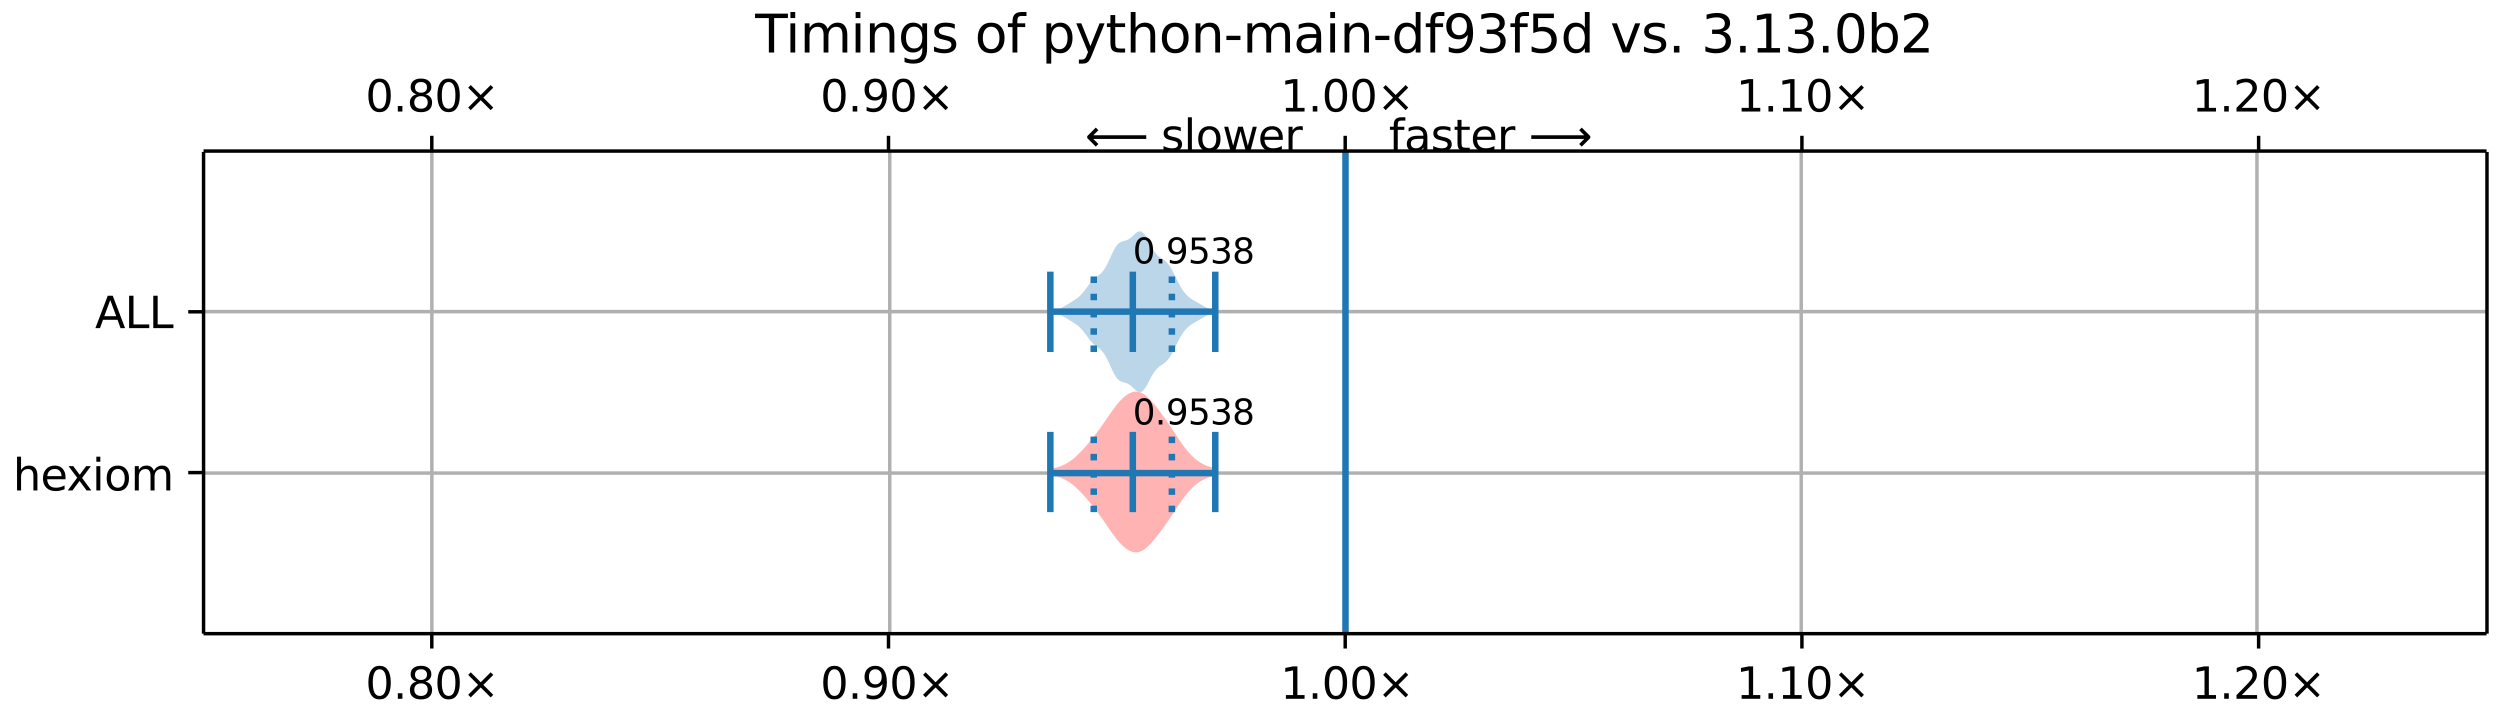 <?xml version="1.0" encoding="UTF-8"?>
<!DOCTYPE svg  PUBLIC '-//W3C//DTD SVG 1.1//EN'  'http://www.w3.org/Graphics/SVG/1.1/DTD/svg11.dtd'>
<svg width="576pt" height="166pt" version="1.1" viewBox="0 0 576 166" xmlns="http://www.w3.org/2000/svg" xmlns:xlink="http://www.w3.org/1999/xlink">
<defs>
<style type="text/css">*{stroke-linejoin: round; stroke-linecap: butt}</style>
</defs>
<path d="m0 166h576v-166h-576z" fill="#fff"/>
<path d="m46.9 146h526v-111h-526z" fill="#fff"/>
<path d="m242 108v1.49l0.387 0.07 0.387 0.076 0.387 0.085 0.387 0.097 0.387 0.111 0.387 0.129 0.387 0.148 0.387 0.17 0.387 0.193 0.387 0.217 0.387 0.242 0.387 0.266 0.387 0.29 0.387 0.313 0.387 0.335 0.387 0.356 0.387 0.375 0.387 0.393 0.387 0.408 0.387 0.423 0.387 0.435 0.387 0.447 0.387 0.458 0.387 0.468 0.387 0.478 0.387 0.489 0.387 0.5 0.387 0.512 0.387 0.524 0.387 0.536 0.387 0.547 0.387 0.556 0.387 0.563 0.773 1.13 0.387 0.558 0.387 0.547 0.387 0.53 0.387 0.508 0.387 0.482 0.387 0.452 0.387 0.419 0.387 0.383 0.387 0.346 0.387 0.307 0.387 0.266 0.387 0.223 0.387 0.177 0.387 0.13 0.387 0.08 0.387 0.027 0.387-0.028 0.387-0.083 0.387-0.139 0.387-0.194 0.387-0.247 0.387-0.295 0.387-0.339 0.387-0.378 0.387-0.411 0.387-0.438 0.387-0.459 0.387-0.477 0.387-0.491 0.387-0.504 0.387-0.515 0.387-0.525 0.387-0.536 0.387-0.548 0.387-0.559 0.387-0.57 0.387-0.579 0.387-0.586 0.773-1.18 0.387-0.586 0.387-0.577 0.387-0.564 0.387-0.545 0.387-0.523 0.387-0.498 0.387-0.47 0.387-0.44 0.387-0.41 0.387-0.379 0.387-0.348 0.387-0.317 0.387-0.288 0.387-0.259 0.387-0.232 0.387-0.206 0.387-0.183 0.387-0.161 0.387-0.141 0.387-0.124 0.387-0.11 0.387-0.098 0.387-0.089 0.387-0.081v-1.62l-0.387-0.081-0.387-0.089-0.387-0.098-0.387-0.11-0.387-0.124-0.387-0.141-0.387-0.161-0.387-0.183-0.387-0.206-0.387-0.232-0.387-0.259-0.387-0.288-0.387-0.317-0.387-0.348-0.387-0.379-0.387-0.41-0.387-0.44-0.387-0.47-0.387-0.498-0.387-0.523-0.387-0.545-0.387-0.564-0.387-0.577-0.387-0.586-0.773-1.18-0.387-0.586-0.387-0.579-0.387-0.57-0.387-0.559-0.387-0.548-0.387-0.536-0.387-0.525-0.387-0.515-0.387-0.504-0.387-0.491-0.387-0.477-0.387-0.459-0.387-0.438-0.387-0.411-0.387-0.378-0.387-0.339-0.387-0.295-0.387-0.247-0.387-0.194-0.387-0.139-0.387-0.083-0.387-0.028-0.387 0.027-0.387 0.08-0.387 0.13-0.387 0.177-0.387 0.223-0.387 0.266-0.387 0.307-0.387 0.346-0.387 0.383-0.387 0.419-0.387 0.452-0.387 0.482-0.387 0.508-0.387 0.53-0.387 0.547-0.387 0.558-0.773 1.13-0.387 0.563-0.387 0.556-0.387 0.547-0.387 0.536-0.387 0.524-0.387 0.512-0.387 0.5-0.387 0.489-0.387 0.478-0.387 0.468-0.387 0.458-0.387 0.447-0.387 0.435-0.387 0.423-0.387 0.408-0.387 0.393-0.387 0.375-0.387 0.356-0.387 0.335-0.387 0.313-0.387 0.29-0.387 0.266-0.387 0.242-0.387 0.217-0.387 0.193-0.387 0.17-0.387 0.148-0.387 0.129-0.387 0.111-0.387 0.097-0.387 0.085-0.387 0.076-0.387 0.07z" clip-path="url(#a)" fill="#f00" fill-opacity=".3"/>
<path d="m242 71.7v0.246l0.387 0.054 0.387 0.071 0.387 0.092 0.387 0.115 0.387 0.139 0.387 0.164 0.387 0.189 0.387 0.211 0.387 0.228 0.387 0.238 1.16 0.72 0.387 0.243 0.387 0.257 0.387 0.281 0.387 0.317 0.387 0.362 0.387 0.412 0.387 0.462 0.387 0.506 0.387 0.532 0.387 0.533 0.387 0.503 0.387 0.447 0.387 0.377 0.387 0.314 0.387 0.277 0.387 0.28 0.387 0.326 0.387 0.409 0.387 0.515 0.387 0.63 0.387 0.736 0.387 0.816 0.387 0.854 0.387 0.839 0.387 0.768 0.387 0.649 0.387 0.501 0.387 0.351 0.387 0.225 0.387 0.139 0.387 0.103 0.387 0.112 0.387 0.157 0.387 0.221 0.387 0.289 0.387 0.343 0.387 0.365 0.387 0.339 0.387 0.259 0.387 0.126 0.387-0.046 0.387-0.235 0.387-0.419 0.387-0.574 0.387-0.684 0.387-0.738 0.387-0.735 0.387-0.682 0.387-0.594 0.387-0.491 0.387-0.395 0.387-0.319 0.387-0.273 0.387-0.259 0.387-0.278 0.387-0.33 0.387-0.412 0.387-0.514 0.387-0.621 0.387-0.715 0.387-0.777 0.387-0.8 0.387-0.782 0.387-0.732 0.387-0.663 0.387-0.587 0.387-0.512 0.387-0.441 0.387-0.377 0.387-0.322 0.387-0.277 0.387-0.245 0.387-0.225 0.773-0.434 0.387-0.222 0.387-0.226 0.387-0.225 0.387-0.218 0.387-0.204 0.387-0.185 0.387-0.162 0.387-0.139 0.387-0.116 0.387-0.094 0.387-0.073v-0.342l-0.387-0.073-0.387-0.094-0.387-0.116-0.387-0.139-0.387-0.162-0.387-0.185-0.387-0.204-0.387-0.218-0.387-0.225-0.387-0.226-0.387-0.222-0.773-0.434-0.387-0.225-0.387-0.245-0.387-0.277-0.387-0.322-0.387-0.377-0.387-0.441-0.387-0.512-0.387-0.587-0.387-0.663-0.387-0.732-0.387-0.782-0.387-0.8-0.387-0.777-0.387-0.715-0.387-0.621-0.387-0.514-0.387-0.412-0.387-0.33-0.387-0.278-0.387-0.259-0.387-0.273-0.387-0.319-0.387-0.395-0.387-0.491-0.387-0.594-0.387-0.682-0.387-0.735-0.387-0.738-0.387-0.684-0.387-0.574-0.387-0.419-0.387-0.235-0.387-0.046-0.387 0.126-0.387 0.259-0.387 0.339-0.387 0.365-0.387 0.343-0.387 0.289-0.387 0.221-0.387 0.157-0.387 0.112-0.387 0.103-0.387 0.139-0.387 0.225-0.387 0.351-0.387 0.501-0.387 0.649-0.387 0.768-0.387 0.839-0.387 0.854-0.387 0.816-0.387 0.736-0.387 0.63-0.387 0.515-0.387 0.409-0.387 0.326-0.387 0.28-0.387 0.277-0.387 0.314-0.387 0.377-0.387 0.447-0.387 0.503-0.387 0.533-0.387 0.532-0.387 0.506-0.387 0.462-0.387 0.412-0.387 0.362-0.387 0.317-0.387 0.281-0.387 0.257-0.387 0.243-0.773 0.478-0.387 0.241-0.387 0.238-0.387 0.228-0.387 0.211-0.387 0.189-0.387 0.164-0.387 0.139-0.387 0.115-0.387 0.092-0.387 0.071-0.387 0.054z" clip-path="url(#a)" fill="#1f77b4" fill-opacity=".3"/>
<path d="m99.5 146v-111" clip-path="url(#a)" fill="none" stroke="#b0b0b0" stroke-linecap="square" stroke-width=".8"/>
<defs>
<path id="g" d="m0 0v3.5" stroke="#000" stroke-width=".8"/>
</defs>
<use x="99.485" y="145.922" stroke="#000000" stroke-width=".8" xlink:href="#g"/>
<defs>
<path id="f" d="m0 0v-3.5" stroke="#000" stroke-width=".8"/>
</defs>
<use x="99.485" y="34.796" stroke="#000000" stroke-width=".8" xlink:href="#f"/>
<!-- 0.80× -->
<g transform="translate(84.2 161) scale(.1 -.1)">
<defs>
<path id="b" transform="scale(.016)" d="m2034 4250q-487 0-733-480-245-479-245-1442 0-959 245-1439 246-480 733-480 491 0 736 480 246 480 246 1439 0 963-246 1442-245 480-736 480zm0 500q785 0 1199-621 414-620 414-1801 0-1178-414-1799-414-620-1199-620-784 0-1198 620-414 621-414 1799 0 1181 414 1801 414 621 1198 621z"/>
<path id="c" transform="scale(.016)" d="m684 794h660v-794h-660v794z"/>
<path id="n" transform="scale(.016)" d="m2034 2216q-450 0-708-241-257-241-257-662 0-422 257-663 258-241 708-241t709 242q260 243 260 662 0 421-258 662-257 241-711 241zm-631 268q-406 100-633 378-226 279-226 679 0 559 398 884 399 325 1092 325 697 0 1094-325t397-884q0-400-227-679-226-278-629-378 456-106 710-416 255-309 255-755 0-679-414-1042-414-362-1186-362-771 0-1186 362-414 363-414 1042 0 446 256 755 257 310 713 416zm-231 997q0-362 226-565 227-203 636-203 407 0 636 203 230 203 230 565 0 363-230 566-229 203-636 203-409 0-636-203-226-203-226-566z"/>
<path id="d" transform="scale(.016)" d="m4488 3438-1429-1435 1429-1428-372-378-1435 1434-1434-1434-369 378 1425 1428-1425 1435 369 378 1434-1435 1435 1435 372-378z"/>
</defs>
<use xlink:href="#b"/>
<use x="63.623" xlink:href="#c"/>
<use x="95.41" xlink:href="#n"/>
<use x="159.033" xlink:href="#b"/>
<use x="222.656" xlink:href="#d"/>
</g>
<!-- 0.80× -->
<g transform="translate(84.2 25.7) scale(.1 -.1)">
<use xlink:href="#b"/>
<use x="63.623" xlink:href="#c"/>
<use x="95.41" xlink:href="#n"/>
<use x="159.033" xlink:href="#b"/>
<use x="222.656" xlink:href="#d"/>
</g>
<path d="m205 146v-111" clip-path="url(#a)" fill="none" stroke="#b0b0b0" stroke-linecap="square" stroke-width=".8"/>
<use x="204.71" y="145.922" stroke="#000000" stroke-width=".8" xlink:href="#g"/>
<use x="204.71" y="34.796" stroke="#000000" stroke-width=".8" xlink:href="#f"/>
<!-- 0.90× -->
<g transform="translate(189 161) scale(.1 -.1)">
<defs>
<path id="h" transform="scale(.016)" d="m703 97v575q238-113 481-172 244-59 479-59 625 0 954 420 330 420 377 1277-181-269-460-413-278-144-615-144-700 0-1108 423-408 424-408 1159 0 718 425 1152 425 435 1131 435 810 0 1236-621 427-620 427-1801 0-1103-524-1761-523-658-1407-658-238 0-482 47-243 47-506 141zm1256 1978q425 0 673 290 249 291 249 798 0 503-249 795-248 292-673 292t-673-292-248-795q0-507 248-798 248-290 673-290z"/>
</defs>
<use xlink:href="#b"/>
<use x="63.623" xlink:href="#c"/>
<use x="95.41" xlink:href="#h"/>
<use x="159.033" xlink:href="#b"/>
<use x="222.656" xlink:href="#d"/>
</g>
<!-- 0.90× -->
<g transform="translate(189 25.7) scale(.1 -.1)">
<use xlink:href="#b"/>
<use x="63.623" xlink:href="#c"/>
<use x="95.41" xlink:href="#h"/>
<use x="159.033" xlink:href="#b"/>
<use x="222.656" xlink:href="#d"/>
</g>
<path d="m310 146v-111" clip-path="url(#a)" fill="none" stroke="#b0b0b0" stroke-linecap="square" stroke-width=".8"/>
<use x="309.936" y="145.922" stroke="#000000" stroke-width=".8" xlink:href="#g"/>
<use x="309.936" y="34.796" stroke="#000000" stroke-width=".8" xlink:href="#f"/>
<!-- 1.00× -->
<g transform="translate(295 161) scale(.1 -.1)">
<defs>
<path id="e" transform="scale(.016)" d="m794 531h1031v3560l-1122-225v575l1116 225h631v-4135h1031v-531h-2687v531z"/>
</defs>
<use xlink:href="#e"/>
<use x="63.623" xlink:href="#c"/>
<use x="95.41" xlink:href="#b"/>
<use x="159.033" xlink:href="#b"/>
<use x="222.656" xlink:href="#d"/>
</g>
<!-- 1.00× -->
<g transform="translate(295 25.7) scale(.1 -.1)">
<use xlink:href="#e"/>
<use x="63.623" xlink:href="#c"/>
<use x="95.41" xlink:href="#b"/>
<use x="159.033" xlink:href="#b"/>
<use x="222.656" xlink:href="#d"/>
</g>
<path d="m415 146v-111" clip-path="url(#a)" fill="none" stroke="#b0b0b0" stroke-linecap="square" stroke-width=".8"/>
<use x="415.161" y="145.922" stroke="#000000" stroke-width=".8" xlink:href="#g"/>
<use x="415.161" y="34.796" stroke="#000000" stroke-width=".8" xlink:href="#f"/>
<!-- 1.10× -->
<g transform="translate(400 161) scale(.1 -.1)">
<use xlink:href="#e"/>
<use x="63.623" xlink:href="#c"/>
<use x="95.41" xlink:href="#e"/>
<use x="159.033" xlink:href="#b"/>
<use x="222.656" xlink:href="#d"/>
</g>
<!-- 1.10× -->
<g transform="translate(400 25.7) scale(.1 -.1)">
<use xlink:href="#e"/>
<use x="63.623" xlink:href="#c"/>
<use x="95.41" xlink:href="#e"/>
<use x="159.033" xlink:href="#b"/>
<use x="222.656" xlink:href="#d"/>
</g>
<path d="m520 146v-111" clip-path="url(#a)" fill="none" stroke="#b0b0b0" stroke-linecap="square" stroke-width=".8"/>
<use x="520.387" y="145.922" stroke="#000000" stroke-width=".8" xlink:href="#g"/>
<use x="520.387" y="34.796" stroke="#000000" stroke-width=".8" xlink:href="#f"/>
<!-- 1.20× -->
<g transform="translate(505 161) scale(.1 -.1)">
<defs>
<path id="s" transform="scale(.016)" d="m1228 531h2203v-531h-2962v531q359 372 979 998 621 627 780 809 303 340 423 576 121 236 121 464 0 372-261 606-261 235-680 235-297 0-627-103-329-103-704-313v638q381 153 712 231 332 78 607 78 725 0 1156-363 431-362 431-968 0-288-108-546-107-257-392-607-78-91-497-524-418-433-1181-1211z"/>
</defs>
<use xlink:href="#e"/>
<use x="63.623" xlink:href="#c"/>
<use x="95.41" xlink:href="#s"/>
<use x="159.033" xlink:href="#b"/>
<use x="222.656" xlink:href="#d"/>
</g>
<!-- 1.20× -->
<g transform="translate(505 25.7) scale(.1 -.1)">
<use xlink:href="#e"/>
<use x="63.623" xlink:href="#c"/>
<use x="95.41" xlink:href="#s"/>
<use x="159.033" xlink:href="#b"/>
<use x="222.656" xlink:href="#d"/>
</g>
<path d="m46.9 109h526" clip-path="url(#a)" fill="none" stroke="#b0b0b0" stroke-linecap="square" stroke-width=".8"/>
<defs>
<path id="t" d="m0 0h-3.5" stroke="#000" stroke-width=".8"/>
</defs>
<use x="46.872" y="108.88" stroke="#000000" stroke-width=".8" xlink:href="#t"/>
<!-- hexiom -->
<g transform="translate(3 113) scale(.1 -.1)">
<defs>
<path id="w" transform="scale(.016)" d="m3513 2113v-2113h-575v2094q0 497-194 743-194 247-581 247-466 0-735-297-269-296-269-809v-1978h-578v4863h578v-1907q207 316 486 472 280 156 646 156 603 0 912-373 310-373 310-1098z"/>
<path id="q" transform="scale(.016)" d="m3597 1894v-281h-2644q38-594 358-905t892-311q331 0 642 81t618 244v-544q-310-131-635-200t-659-69q-838 0-1327 487-489 488-489 1320 0 859 464 1363 464 505 1252 505 706 0 1117-455 411-454 411-1235zm-575 169q-6 471-264 752-258 282-683 282-481 0-770-272t-333-766l2050 4z"/>
<path id="ac" transform="scale(.016)" d="m3513 3500-1266-1703 1331-1797h-678l-1019 1375-1018-1375h-679l1360 1831-1244 1669h678l928-1247 928 1247h679z"/>
<path id="l" transform="scale(.016)" d="m603 3500h575v-3500h-575v3500zm0 1363h575v-729h-575v729z"/>
<path id="k" transform="scale(.016)" d="m1959 3097q-462 0-731-361t-269-989 267-989q268-361 733-361 460 0 728 362 269 363 269 988 0 622-269 986-268 364-728 364zm0 487q750 0 1178-488 429-487 429-1349 0-859-429-1349-428-489-1178-489-753 0-1180 489-426 490-426 1349 0 862 426 1349 427 488 1180 488z"/>
<path id="p" transform="scale(.016)" d="m3328 2828q216 388 516 572t706 184q547 0 844-383 297-382 297-1088v-2113h-578v2094q0 503-179 746-178 244-543 244-447 0-707-297-259-296-259-809v-1978h-578v2094q0 506-178 748t-550 242q-441 0-701-298-259-298-259-808v-1978h-578v3500h578v-544q197 322 472 475t653 153q382 0 649-194 267-193 395-562z"/>
</defs>
<use xlink:href="#w"/>
<use x="63.379" xlink:href="#q"/>
<use x="123.152" xlink:href="#ac"/>
<use x="182.332" xlink:href="#l"/>
<use x="210.115" xlink:href="#k"/>
<use x="271.297" xlink:href="#p"/>
</g>
<path d="m46.9 71.8h526" clip-path="url(#a)" fill="none" stroke="#b0b0b0" stroke-linecap="square" stroke-width=".8"/>
<use x="46.872" y="71.838" stroke="#000000" stroke-width=".8" xlink:href="#t"/>
<!-- ALL -->
<g transform="translate(21.9 75.6) scale(.1 -.1)">
<defs>
<path id="ak" transform="scale(.016)" d="m2188 4044-857-2322h1716l-859 2322zm-357 622h716l1778-4666h-656l-425 1197h-2103l-425-1197h-666l1781 4666z"/>
<path id="z" transform="scale(.016)" d="m628 4666h631v-4135h2272v-531h-2903v4666z"/>
</defs>
<use xlink:href="#ak"/>
<use x="68.408" xlink:href="#z"/>
<use x="124.121" xlink:href="#z"/>
</g>
<path d="m310 146v-111" clip-path="url(#a)" fill="none" stroke="#1f77b4" stroke-linecap="square" stroke-width="1.5"/>
<g fill="none" stroke="#1f77b4" stroke-width="1.5">
<path d="m261 118v-18.5" clip-path="url(#a)"/>
<path d="m261 81.1v-18.5" clip-path="url(#a)"/>
</g>
<g fill="none" stroke="#1f77b4" stroke-width="1.5">
<path d="m280 118v-18.5" clip-path="url(#a)"/>
<path d="m280 81.1v-18.5" clip-path="url(#a)"/>
</g>
<g fill="none" stroke="#1f77b4" stroke-width="1.5">
<path d="m242 118v-18.5" clip-path="url(#a)"/>
<path d="m242 81.1v-18.5" clip-path="url(#a)"/>
</g>
<g fill="none" stroke="#1f77b4" stroke-width="1.5">
<path d="m242 109h38.3" clip-path="url(#a)"/>
<path d="m242 71.8h38.3" clip-path="url(#a)"/>
</g>
<g fill="none" stroke="#1f77b4" stroke-dasharray="1.5,2.475" stroke-width="1.5">
<path d="m252 118v-18.5" clip-path="url(#a)"/>
<path d="m270 118v-18.5" clip-path="url(#a)"/>
<path d="m252 81.1v-18.5" clip-path="url(#a)"/>
<path d="m270 81.1v-18.5" clip-path="url(#a)"/>
</g>
<path d="m46.9 146v-111" fill="none" stroke="#000" stroke-linecap="square" stroke-width=".8"/>
<path d="m573 146v-111" fill="none" stroke="#000" stroke-linecap="square" stroke-width=".8"/>
<path d="m46.9 146h526" fill="none" stroke="#000" stroke-linecap="square" stroke-width=".8"/>
<path d="m46.9 34.8h526" fill="none" stroke="#000" stroke-linecap="square" stroke-width=".8"/>
<!-- 0.9538 -->
<g transform="translate(261 97.8) scale(.08 -.08)">
<defs>
<path id="r" transform="scale(.016)" d="m691 4666h2478v-532h-1900v-1143q137 47 274 70 138 23 276 23 781 0 1237-428 457-428 457-1159 0-753-469-1171-469-417-1322-417-294 0-599 50-304 50-629 150v635q281-153 581-228t634-75q541 0 856 284 316 284 316 772 0 487-316 771-315 285-856 285-253 0-505-56-251-56-513-175v2344z"/>
<path id="i" transform="scale(.016)" d="m2597 2516q453-97 707-404 255-306 255-756 0-690-475-1069-475-378-1350-378-293 0-604 58t-642 174v609q262-153 574-231 313-78 654-78 593 0 904 234t311 681q0 413-289 645-289 233-804 233h-544v519h569q465 0 712 186t247 536q0 359-255 551-254 193-729 193-260 0-557-57-297-56-653-174v562q360 100 674 150t592 50q719 0 1137-327 419-326 419-882 0-388-222-655t-631-370z"/>
</defs>
<use xlink:href="#b"/>
<use x="63.623" xlink:href="#c"/>
<use x="95.41" xlink:href="#h"/>
<use x="159.033" xlink:href="#r"/>
<use x="222.656" xlink:href="#i"/>
<use x="286.279" xlink:href="#n"/>
</g>
<!-- 0.9538 -->
<g transform="translate(261 60.7) scale(.08 -.08)">
<use xlink:href="#b"/>
<use x="63.623" xlink:href="#c"/>
<use x="95.41" xlink:href="#h"/>
<use x="159.033" xlink:href="#r"/>
<use x="222.656" xlink:href="#i"/>
<use x="286.279" xlink:href="#n"/>
</g>
<!-- faster ⟶ -->
<g transform="translate(320 34.8) scale(.1 -.1)">
<defs>
<path id="m" transform="scale(.016)" d="m2375 4863v-479h-550q-309 0-430-125-120-125-120-450v-309h947v-447h-947v-3053h-578v3053h-550v447h550v244q0 584 272 851 272 268 862 268h544z"/>
<path id="y" transform="scale(.016)" d="m2194 1759q-697 0-966-159t-269-544q0-306 202-486 202-179 548-179 479 0 768 339t289 901v128h-572zm1147 238v-2e3h-575v531q-197-318-491-470t-719-152q-537 0-855 302-317 302-317 808 0 590 395 890 396 300 1180 300h807v57q0 397-261 614t-733 217q-300 0-585-72-284-72-546-216v532q315 122 612 182 297 61 578 61 760 0 1135-394 375-393 375-1193z"/>
<path id="j" transform="scale(.016)" d="m2834 3397v-544q-243 125-506 187-262 63-544 63-428 0-642-131t-214-394q0-200 153-314t616-217l197-44q612-131 870-370t258-667q0-488-386-773-386-284-1061-284-281 0-586 55t-642 164v594q319-166 628-249 309-82 613-82 406 0 624 139 219 139 219 392 0 234-158 359-157 125-692 241l-200 47q-534 112-772 345-237 233-237 639 0 494 350 762 350 269 994 269 318 0 599-47 282-46 519-140z"/>
<path id="u" transform="scale(.016)" d="m1172 4494v-994h1184v-447h-1184v-1900q0-428 117-550t477-122h590v-481h-590q-666 0-919 248-253 249-253 905v1900h-422v447h422v994h578z"/>
<path id="v" transform="scale(.016)" d="m2631 2963q-97 56-211 82-114 27-251 27-488 0-749-317t-261-911v-1844h-578v3500h578v-544q182 319 472 473 291 155 707 155 59 0 131-8 72-7 159-23l3-590z"/>
<path id="al" transform="scale(.016)" d="m8863 2147v-281l-1229-1228-375 375 729 728h-7622v531h7622l-729 728 375 375 1229-1228z"/>
</defs>
<use xlink:href="#m"/>
<use x="35.205" xlink:href="#y"/>
<use x="96.484" xlink:href="#j"/>
<use x="148.584" xlink:href="#u"/>
<use x="187.793" xlink:href="#q"/>
<use x="249.316" xlink:href="#v"/>
<use x="290.43" xlink:href="#DejaVuSans-20"/>
<use x="322.217" xlink:href="#al"/>
</g>
<!-- ⟵ slower -->
<g transform="translate(250 34.8) scale(.1 -.1)">
<defs>
<path id="am" transform="scale(.016)" d="m313 1866v281l1228 1228 375-375-728-728h7621v-531h-7621l728-728-375-375-1228 1228z"/>
<path id="ag" transform="scale(.016)" d="m603 4863h575v-4863h-575v4863z"/>
<path id="ad" transform="scale(.016)" d="m269 3500h575l719-2731 715 2731h678l719-2731 716 2731h575l-916-3500h-678l-753 2869-756-2869h-679l-915 3500z"/>
</defs>
<use xlink:href="#am"/>
<use x="143.359" xlink:href="#DejaVuSans-20"/>
<use x="175.146" xlink:href="#j"/>
<use x="227.246" xlink:href="#ag"/>
<use x="255.029" xlink:href="#k"/>
<use x="316.211" xlink:href="#ad"/>
<use x="397.998" xlink:href="#q"/>
<use x="459.521" xlink:href="#v"/>
</g>
<!-- Timings of python-main-df93f5d vs. 3.13.0b2 -->
<g transform="translate(174 12.1) scale(.12 -.12)">
<defs>
<path id="aj" transform="scale(.016)" d="m-19 4666h3947v-532h-1656v-4134h-634v4134h-1657v532z"/>
<path id="o" transform="scale(.016)" d="m3513 2113v-2113h-575v2094q0 497-194 743-194 247-581 247-466 0-735-297-269-296-269-809v-1978h-578v3500h578v-544q207 316 486 472 280 156 646 156 603 0 912-373 310-373 310-1098z"/>
<path id="ah" transform="scale(.016)" d="m2906 1791q0 625-258 968-257 344-723 344-462 0-720-344-258-343-258-968 0-622 258-966t720-344q466 0 723 344 258 344 258 966zm575-1357q0-893-397-1329-396-436-1215-436-303 0-572 45t-522 139v559q253-137 500-202 247-66 503-66 566 0 847 295t281 892v285q-178-310-456-463t-666-153q-643 0-1037 490-394 491-394 1301 0 812 394 1302 394 491 1037 491 388 0 666-153t456-462v531h575v-3066z"/>
<path id="af" transform="scale(.016)" d="m1159 525v-1856h-578v4831h578v-531q182 312 458 463 277 152 661 152 638 0 1036-506 399-506 399-1331t-399-1332q-398-506-1036-506-384 0-661 152-276 152-458 464zm1957 1222q0 634-261 995t-717 361q-457 0-718-361t-261-995 261-995 718-361q456 0 717 361t261 995z"/>
<path id="ab" transform="scale(.016)" d="m2059-325q-243-625-475-815-231-191-618-191h-460v481h338q237 0 368 113 132 112 291 531l103 262-1415 3444h609l1094-2737 1094 2737h609l-1538-3825z"/>
<path id="aa" transform="scale(.016)" d="m313 2009h1684v-512h-1684v512z"/>
<path id="x" transform="scale(.016)" d="m2906 2969v1894h575v-4863h-575v525q-181-312-458-464-276-152-664-152-634 0-1033 506-398 507-398 1332t398 1331q399 506 1033 506 388 0 664-152 277-151 458-463zm-1959-1222q0-634 261-995t717-361 718 361q263 361 263 995t-263 995q-262 361-718 361t-717-361-261-995z"/>
<path id="ae" transform="scale(.016)" d="m191 3500h609l1094-2937 1094 2937h609l-1313-3500h-781l-1312 3500z"/>
<path id="ai" transform="scale(.016)" d="m3116 1747q0 634-261 995t-717 361q-457 0-718-361t-261-995 261-995 718-361q456 0 717 361t261 995zm-1957 1222q182 312 458 463 277 152 661 152 638 0 1036-506 399-506 399-1331t-399-1332q-398-506-1036-506-384 0-661 152-276 152-458 464v-525h-578v4863h578v-1894z"/>
</defs>
<use xlink:href="#aj"/>
<use x="57.959" xlink:href="#l"/>
<use x="85.742" xlink:href="#p"/>
<use x="183.154" xlink:href="#l"/>
<use x="210.938" xlink:href="#o"/>
<use x="274.316" xlink:href="#ah"/>
<use x="337.793" xlink:href="#j"/>
<use x="389.893" xlink:href="#DejaVuSans-20"/>
<use x="421.68" xlink:href="#k"/>
<use x="482.861" xlink:href="#m"/>
<use x="518.066" xlink:href="#DejaVuSans-20"/>
<use x="549.854" xlink:href="#af"/>
<use x="613.33" xlink:href="#ab"/>
<use x="672.51" xlink:href="#u"/>
<use x="711.719" xlink:href="#w"/>
<use x="775.098" xlink:href="#k"/>
<use x="836.279" xlink:href="#o"/>
<use x="899.658" xlink:href="#aa"/>
<use x="935.742" xlink:href="#p"/>
<use x="1033.154" xlink:href="#y"/>
<use x="1094.434" xlink:href="#l"/>
<use x="1122.217" xlink:href="#o"/>
<use x="1185.596" xlink:href="#aa"/>
<use x="1221.68" xlink:href="#x"/>
<use x="1285.156" xlink:href="#m"/>
<use x="1320.361" xlink:href="#h"/>
<use x="1383.984" xlink:href="#i"/>
<use x="1447.607" xlink:href="#m"/>
<use x="1482.812" xlink:href="#r"/>
<use x="1546.436" xlink:href="#x"/>
<use x="1609.912" xlink:href="#DejaVuSans-20"/>
<use x="1641.699" xlink:href="#ae"/>
<use x="1700.879" xlink:href="#j"/>
<use x="1752.979" xlink:href="#c"/>
<use x="1784.766" xlink:href="#DejaVuSans-20"/>
<use x="1816.553" xlink:href="#i"/>
<use x="1880.176" xlink:href="#c"/>
<use x="1911.963" xlink:href="#e"/>
<use x="1975.586" xlink:href="#i"/>
<use x="2039.209" xlink:href="#c"/>
<use x="2070.996" xlink:href="#b"/>
<use x="2134.619" xlink:href="#ai"/>
<use x="2198.096" xlink:href="#s"/>
</g>
<defs>
<clipPath id="a">
<rect x="46.9" y="34.8" width="526" height="111"/>
</clipPath>
</defs>
</svg>
